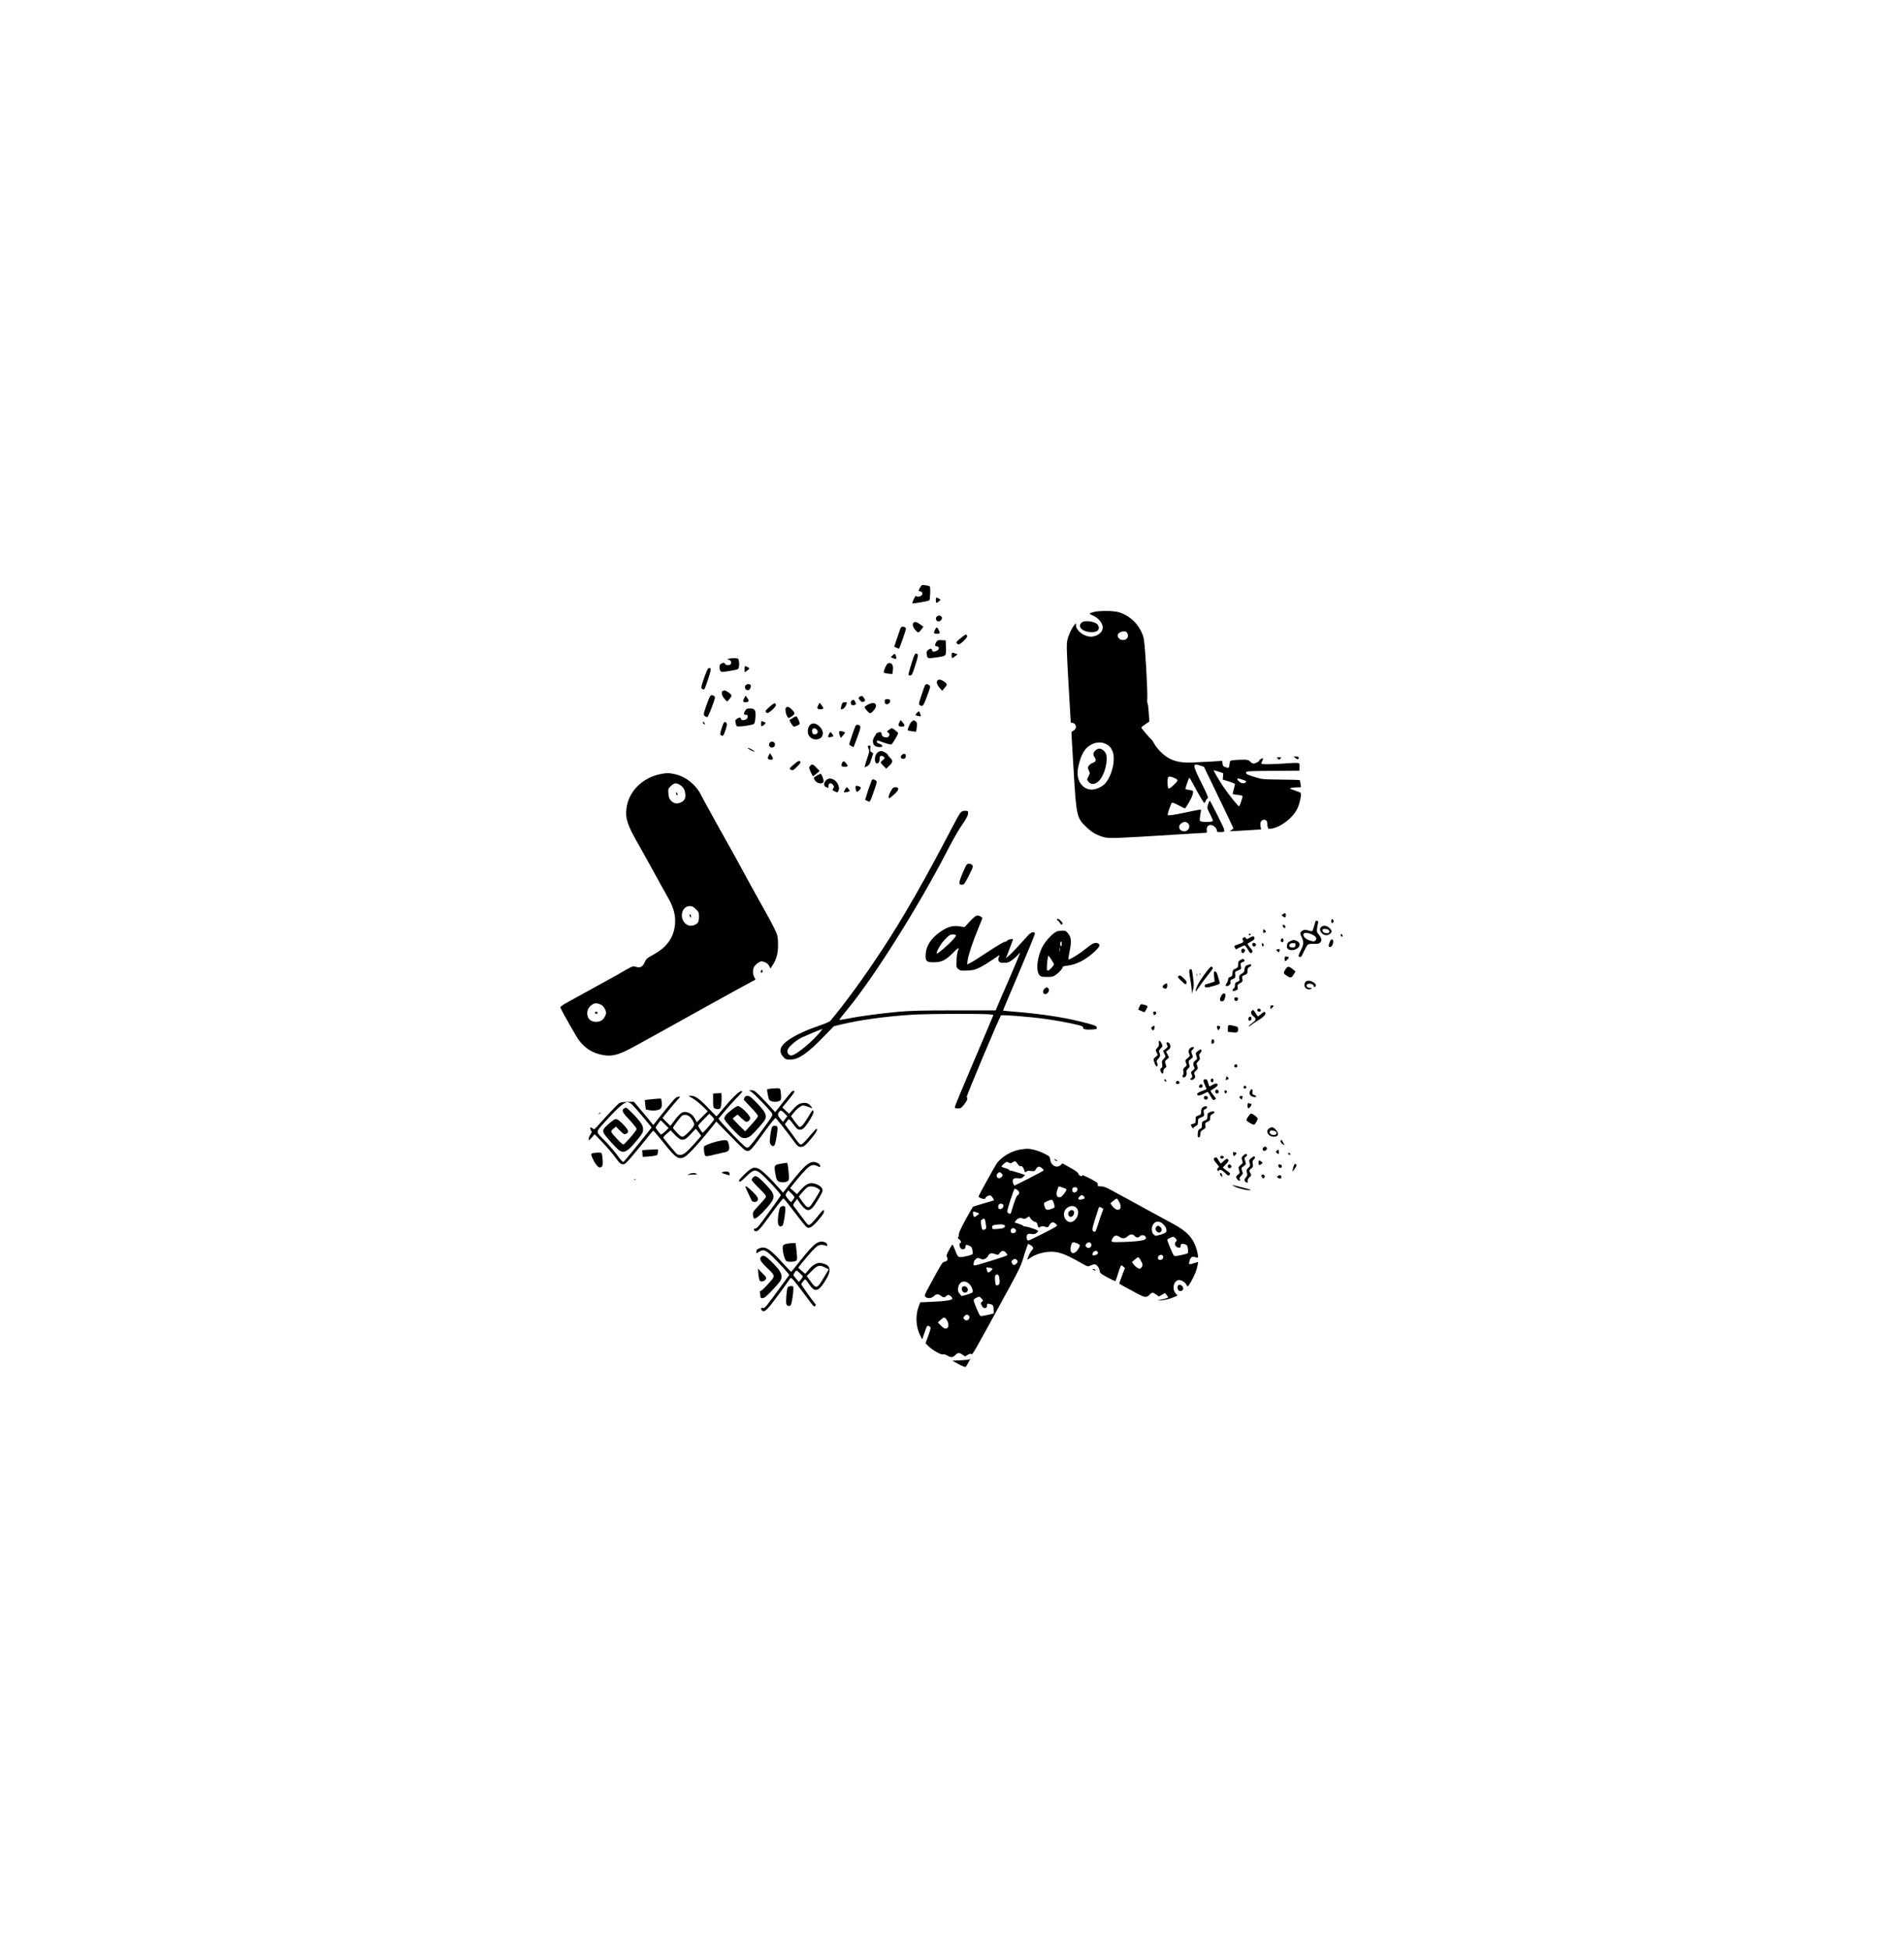 <?xml version="1.0" standalone="no"?>
<!DOCTYPE svg PUBLIC "-//W3C//DTD SVG 20010904//EN"
 "http://www.w3.org/TR/2001/REC-SVG-20010904/DTD/svg10.dtd">
<svg version="1.0" xmlns="http://www.w3.org/2000/svg"
 width="2419pt" height="2477pt" viewBox="0 0 2419 2477"
 preserveAspectRatio="xMidYMid meet">

<g transform="translate(0,2477) scale(0.1,-0.1)"
fill="#000000" stroke="none">
<path d="M11691 17309 c-26 -43 -26 -47 1 -51 29 -4 36 -37 12 -55 -22 -16
-61 -17 -66 -2 -2 6 -14 -12 -28 -40 -13 -28 -21 -53 -19 -55 6 -7 207 28 216
38 11 11 17 166 6 177 -5 5 -30 12 -55 15 -45 6 -48 5 -67 -27z"/>
<path d="M11890 17145 c0 -40 6 -42 39 -14 26 21 26 21 -6 38 -31 16 -33 15
-33 -24z"/>
<path d="M13897 16996 c-63 -17 -66 -22 -22 -40 78 -33 135 -99 135 -157 0
-71 -91 -129 -179 -114 -81 14 -161 84 -161 144 l-1 26 -20 -25 c-34 -40 -76
-130 -89 -193 -11 -49 -9 -127 15 -551 l29 -494 28 -6 c31 -6 48 -48 31 -74
-7 -12 -36 -33 -50 -38 -2 0 10 -218 27 -485 35 -594 39 -608 167 -730 66 -63
134 -102 220 -124 65 -18 164 -14 1018 40 127 8 244 15 261 15 28 0 30 2 26
29 -6 43 13 71 49 71 35 0 79 -39 79 -70 0 -17 6 -20 39 -20 78 0 78 -5 -27
206 -53 107 -99 194 -103 194 -3 0 -12 -21 -20 -47 -15 -47 -15 -48 23 -121
21 -40 38 -80 38 -88 0 -20 -158 -21 -166 0 -3 8 0 42 6 76 6 34 9 64 7 66 -2
2 -76 -11 -163 -30 -181 -39 -251 -49 -258 -38 -6 10 39 141 52 154 6 6 39 -6
86 -32 43 -23 79 -41 81 -39 23 24 81 124 91 158 21 65 19 68 -36 76 -27 4
-50 10 -50 13 0 14 45 142 50 142 3 0 21 -28 39 -62 85 -158 144 -258 151
-258 4 0 13 14 20 30 7 17 19 30 26 30 9 0 -11 51 -59 148 -140 279 -143 300
-44 269 l53 -17 187 -388 c103 -213 187 -391 187 -394 0 -4 -12 -14 -27 -23
-27 -15 -24 -16 57 -11 47 3 138 8 203 12 l119 7 -6 33 c-10 49 2 81 31 89 32
8 53 -10 53 -44 0 -14 3 -37 7 -50 5 -21 10 -22 47 -17 118 19 270 135 327
251 32 65 58 190 43 204 -5 5 -40 19 -79 32 -65 22 -68 24 -40 30 17 4 51 7
77 8 l46 1 -5 43 c-3 23 -8 44 -10 47 -3 3 -111 6 -241 7 -236 3 -238 3 -340
35 -89 28 -102 35 -100 53 3 20 9 20 341 23 l337 2 0 50 c0 59 26 55 -245 38
-104 -6 -202 -8 -218 -4 -27 6 -27 7 -11 37 8 17 13 33 11 36 -7 7 -47 -16
-47 -27 0 -12 -53 -40 -75 -40 -9 0 -27 11 -41 25 -22 22 -34 25 -92 25 -37 0
-89 -3 -117 -6 -44 -5 -50 -9 -51 -30 -1 -13 -5 -35 -8 -49 -6 -23 -7 -23 -44
-11 -33 11 -37 17 -40 50 -2 20 -6 35 -10 32 -4 -2 -63 -6 -132 -10 -69 -3
-177 -9 -240 -12 -190 -9 -307 32 -418 150 -27 29 -59 71 -71 94 -11 22 -25
43 -31 47 -15 9 -130 144 -130 153 0 4 23 23 51 42 l51 34 -7 111 c-4 60 -11
115 -16 121 -5 6 -6 38 -3 70 3 32 -4 211 -15 396 -17 273 -24 348 -40 394
-51 145 -167 256 -310 298 -66 19 -245 20 -314 2z m423 -265 c26 -49 0 -91
-55 -91 -34 0 -65 28 -65 57 0 46 98 73 120 34z m-283 -1406 c50 -21 72 -42
94 -90 47 -101 3 -307 -88 -415 -36 -43 -116 -80 -173 -80 -102 0 -180 91
-180 211 0 69 36 199 73 262 60 103 180 151 274 112z m1501 -418 l-3 -40 78
-24 c42 -13 77 -28 77 -34 0 -6 -7 -36 -16 -66 -9 -30 -14 -57 -11 -59 3 -3
30 -8 61 -11 31 -3 59 -10 62 -15 5 -7 -27 -106 -42 -130 -7 -11 -127 139
-205 253 -51 77 -119 192 -119 204 0 2 27 -6 61 -17 l60 -20 -3 -41z m-610
-23 c17 -7 32 -19 32 -27 0 -19 -98 -109 -113 -104 -15 5 -20 126 -5 144 11
14 26 12 86 -13z m901 -50 c-17 -21 -60 -17 -86 8 -42 39 -29 49 37 26 50 -16
59 -23 49 -34z m-737 -521 c40 -36 10 -103 -45 -103 -64 0 -89 61 -41 99 32
25 61 27 86 4z"/>
<path d="M13915 15235 c-28 -28 -31 -53 -10 -81 26 -34 19 -61 -20 -74 -20 -7
-43 -23 -52 -37 -15 -22 -15 -27 0 -59 16 -33 16 -37 -4 -76 -21 -40 -21 -41
-1 -67 39 -53 113 -32 163 47 63 99 90 267 52 322 -39 57 -88 66 -128 25z"/>
<path d="M11902 16938 c-18 -18 -14 -46 7 -58 28 -14 66 18 57 48 -8 24 -44
30 -64 10z"/>
<path d="M13740 16860 c-55 -55 17 -120 133 -120 74 0 106 36 77 89 -25 47
-172 69 -210 31z"/>
<path d="M11601 16853 c-12 -22 2 -60 36 -95 29 -30 38 -28 74 23 l20 28 -42
31 c-47 34 -74 38 -88 13z"/>
<path d="M11438 16783 c-6 -16 -25 -73 -44 -128 l-33 -100 29 -14 c17 -8 31
-13 33 -10 9 12 87 236 87 250 0 17 -19 29 -46 29 -8 0 -19 -12 -26 -27z"/>
<path d="M11877 16766 c-19 -40 -15 -46 30 -46 37 0 40 8 18 50 -20 38 -28 38
-48 -4z"/>
<path d="M12206 16664 c-60 -49 -64 -55 -41 -74 11 -9 20 -8 42 8 49 35 86 80
80 96 -9 24 -20 20 -81 -30z"/>
<path d="M11896 16616 c-22 -34 -20 -56 4 -56 26 0 37 -27 19 -45 -8 -8 -27
-17 -42 -21 -23 -5 -29 -3 -34 15 -7 26 -24 27 -53 3 -19 -16 -21 -24 -15 -60
8 -48 10 -49 128 -32 121 18 118 15 115 122 l-3 93 -51 3 c-45 3 -53 0 -68
-22z"/>
<path d="M12090 16445 c0 -41 5 -43 45 -11 l30 24 -28 11 c-42 16 -47 14 -47
-24z"/>
<path d="M11340 16445 l-23 -24 27 -11 c42 -16 49 -13 41 18 -10 41 -19 45
-45 17z"/>
<path d="M11587 16363 c-19 -60 -38 -123 -41 -140 -7 -30 -5 -33 17 -33 22 0
27 11 65 127 30 93 38 131 30 140 -24 29 -38 11 -71 -94z"/>
<path d="M9255 16401 c-19 -8 -18 -9 5 -12 28 -4 41 -46 18 -60 -22 -14 -56
-10 -67 8 -8 14 -15 16 -38 8 -22 -8 -29 -17 -31 -45 -2 -19 3 -43 10 -52 12
-16 20 -17 112 -2 55 8 106 19 113 26 20 16 18 124 -3 132 -22 8 -95 6 -119
-3z"/>
<path d="M11281 16343 c-19 -8 -62 -106 -51 -117 5 -5 31 -11 58 -14 l49 -4 7
48 c9 68 -17 105 -63 87z"/>
<path d="M9460 16269 l0 -40 30 21 c37 26 37 33 5 48 -36 16 -35 17 -35 -29z"/>
<path d="M8998 16279 c-16 -9 -88 -211 -88 -245 0 -15 31 -28 40 -17 4 4 26
63 48 130 30 91 37 125 28 132 -7 6 -17 6 -28 0z"/>
<path d="M11911 16126 c-18 -21 -8 -54 29 -96 l30 -35 30 35 c36 42 37 49 1
77 -39 30 -74 38 -90 19z"/>
<path d="M9470 16061 c-18 -34 10 -68 45 -55 17 7 30 47 20 63 -11 18 -54 12
-65 -8z"/>
<path d="M11751 16063 c-5 -10 -25 -67 -45 -128 -35 -103 -36 -111 -19 -123
34 -24 46 -9 92 117 44 119 45 124 26 137 -25 19 -42 18 -54 -3z"/>
<path d="M9183 15993 c-23 -9 -14 -57 18 -96 17 -20 34 -37 38 -37 4 0 20 17
34 37 25 35 26 38 9 56 -18 20 -65 48 -79 46 -4 0 -14 -3 -20 -6z"/>
<path d="M8992 15858 c-56 -155 -59 -169 -37 -184 10 -8 24 -14 30 -14 7 0 33
57 59 127 44 119 46 128 30 140 -38 28 -51 16 -82 -69z"/>
<path d="M9456 15902 c-23 -45 -20 -52 19 -52 41 0 46 20 16 59 l-19 24 -16
-31z"/>
<path d="M10919 15917 c-15 -11 -15 -15 6 -41 17 -21 28 -27 44 -21 25 8 27
23 5 53 -17 25 -31 27 -55 9z"/>
<path d="M11247 15883 c-13 -12 -7 -51 8 -57 31 -12 67 27 50 54 -7 11 -48 14
-58 3z"/>
<path d="M10823 15873 c-16 -6 -17 -49 -2 -58 5 -4 21 -4 34 -1 21 5 22 8 12
36 -11 29 -19 34 -44 23z"/>
<path d="M10691 15809 c-7 -23 -10 -43 -7 -46 12 -13 49 12 62 43 18 44 18 44
-14 44 -25 0 -30 -6 -41 -41z"/>
<path d="M9810 15819 c-83 -69 -93 -81 -77 -97 14 -13 18 -13 39 0 46 30 89
78 86 94 -5 25 -20 26 -48 3z"/>
<path d="M10396 15812 c-21 -40 -14 -52 30 -52 41 0 43 13 10 55 l-23 29 -17
-32z"/>
<path d="M11028 15820 c-20 -11 -39 -24 -43 -29 -7 -12 52 -81 69 -81 22 0 76
65 76 92 0 42 -42 49 -102 18z"/>
<path d="M9987 15783 c-22 -21 8 -133 35 -133 6 0 26 11 45 26 37 28 35 39
-13 87 -26 26 -53 34 -67 20z"/>
<path d="M9467 15741 c-23 -40 -21 -51 9 -51 22 0 25 -4 22 -27 -2 -21 -10
-29 -36 -37 -33 -9 -44 -4 -55 28 -2 5 -18 1 -36 -10 -29 -17 -32 -22 -26 -54
4 -19 11 -39 15 -44 14 -14 207 13 221 30 7 8 14 47 17 87 5 89 -7 107 -72
107 -35 0 -44 -4 -59 -29z"/>
<path d="M11650 15715 c-27 -29 -25 -32 19 -41 32 -7 33 -6 26 17 -15 48 -20
51 -45 24z"/>
<path d="M10070 15649 c-19 -12 -37 -23 -39 -24 -6 -6 43 -85 53 -85 24 0 76
25 76 37 0 24 -32 93 -44 93 -6 0 -27 -10 -46 -21z"/>
<path d="M11425 15591 c-18 -37 -10 -51 30 -51 42 0 46 14 16 50 l-28 34 -18
-33z"/>
<path d="M11576 15596 c-20 -22 -50 -95 -42 -103 5 -6 101 -21 105 -17 2 2 6
30 9 61 4 46 2 59 -14 70 -25 18 -32 17 -58 -11z"/>
<path d="M9670 15575 c0 -32 2 -35 18 -26 10 5 24 17 31 25 11 13 9 17 -14 26
-36 14 -35 14 -35 -25z"/>
<path d="M8930 15591 c0 -5 6 -14 14 -20 12 -10 13 -8 9 8 -5 21 -23 30 -23
12z"/>
<path d="M9185 15566 c-8 -19 -20 -56 -27 -81 -11 -39 -10 -47 2 -55 25 -16
33 -7 58 68 19 58 21 76 12 87 -19 23 -30 18 -45 -19z"/>
<path d="M10291 15561 c-26 -26 -36 -84 -21 -121 22 -53 83 -77 137 -55 64 27
63 107 -3 164 -41 36 -84 41 -113 12z m84 -57 c25 -25 15 -58 -18 -62 -21 -3
-29 2 -36 20 -17 46 20 75 54 42z"/>
<path d="M10869 15548 c-14 -27 -79 -218 -79 -233 0 -11 49 -39 56 -33 1 2 23
59 48 127 47 128 48 143 6 154 -14 3 -24 -2 -31 -15z"/>
<path d="M11298 15502 c-31 -19 -35 -30 -13 -38 19 -8 19 -38 0 -54 -11 -9
-25 -10 -48 -4 -25 8 -33 16 -35 37 -2 15 -9 27 -15 27 -25 0 -57 -13 -57 -22
0 -5 -9 -21 -20 -35 -11 -14 -20 -41 -20 -59 0 -47 29 -74 80 -74 22 0 40 3
40 8 0 16 -16 29 -42 36 -19 4 -28 13 -28 26 0 18 5 18 85 -12 46 -17 91 -28
99 -25 15 6 86 126 86 145 0 10 -68 62 -80 62 -3 0 -17 -8 -32 -18z"/>
<path d="M10666 15482 c-9 -8 -7 -28 5 -59 l11 -28 29 34 c16 19 27 36 25 38
-8 8 -65 21 -70 15z"/>
<path d="M10532 15445 c-18 -39 -15 -45 21 -38 42 8 41 7 22 37 -22 32 -29 33
-43 1z"/>
<path d="M9782 15338 c-28 -28 -1 -75 37 -63 11 3 23 15 26 26 12 38 -35 65
-63 37z"/>
<path d="M11027 15294 c-3 -3 1 -20 8 -37 11 -26 10 -38 -6 -86 -32 -93 -49
-152 -41 -148 56 26 60 31 82 103 l24 75 -22 14 c-17 12 -20 22 -15 50 4 27 2
35 -9 35 -8 0 -17 -3 -21 -6z"/>
<path d="M9500 15266 c0 -6 75 -46 86 -46 4 0 -4 8 -17 19 -25 19 -69 36 -69
27z"/>
<path d="M11153 15215 c-29 -20 -47 -84 -33 -119 10 -28 17 -31 40 -16 9 6 15
24 15 47 0 31 4 39 21 41 11 2 27 -5 35 -14 12 -14 10 -19 -14 -38 -15 -12
-27 -26 -27 -32 0 -6 16 -25 35 -44 l35 -34 35 34 c50 48 53 66 16 102 -17 17
-31 34 -31 39 0 14 -62 49 -85 49 -11 0 -30 -7 -42 -15z"/>
<path d="M9765 15170 c-19 -36 -10 -50 33 -50 27 0 28 16 3 54 l-19 29 -17
-33z"/>
<path d="M11460 15182 c-29 -23 -17 -54 19 -50 20 2 27 9 29 29 4 34 -20 44
-48 21z"/>
<path d="M16459 15140 c24 -21 41 -19 41 6 0 9 -11 14 -32 14 l-33 -1 24 -19z"/>
<path d="M16233 15133 c16 -16 18 -16 34 0 16 16 15 17 -17 17 -32 0 -33 -1
-17 -17z"/>
<path d="M10120 15088 c-14 -11 -40 -34 -59 -50 -32 -29 -33 -32 -16 -44 10
-7 24 -10 31 -6 27 15 94 84 94 97 0 22 -24 24 -50 3z"/>
<path d="M10700 15081 c-20 -38 -13 -51 30 -51 46 0 48 7 19 44 -24 31 -35 33
-49 7z"/>
<path d="M10296 15044 c-9 -8 -16 -20 -16 -25 0 -17 42 -109 50 -109 3 0 24
15 45 33 l38 33 -40 42 c-44 46 -54 50 -77 26z"/>
<path d="M8382 14935 c-225 -49 -394 -220 -422 -427 -18 -131 9 -216 145 -453
29 -49 116 -207 195 -350 78 -143 162 -294 186 -336 82 -142 107 -258 84 -385
-27 -146 -112 -254 -266 -339 -83 -45 -94 -55 -113 -98 -28 -60 -56 -75 -110
-59 -37 12 -42 10 -122 -34 -46 -25 -88 -50 -94 -54 -5 -4 -39 -23 -75 -42
-74 -40 -323 -177 -450 -248 -47 -26 -115 -64 -152 -84 -38 -20 -68 -44 -68
-52 0 -13 73 -146 201 -365 70 -120 168 -198 291 -230 150 -39 237 -19 458
104 80 44 188 103 240 132 95 53 159 88 605 336 339 188 593 328 640 352 22
11 41 22 43 23 2 1 -4 14 -14 29 -24 37 -23 109 3 143 11 15 35 36 53 46 30
18 36 18 73 5 28 -10 46 -24 58 -48 l18 -34 31 49 c47 74 65 145 65 254 0 69
-5 109 -19 145 -20 52 -103 208 -212 400 -34 61 -113 202 -174 315 -62 113
-128 234 -147 270 -20 36 -64 115 -98 175 -34 61 -87 155 -117 210 -30 55 -84
152 -119 215 -35 63 -78 142 -94 174 -65 129 -190 229 -326 261 -77 18 -114
18 -197 0z m255 -135 c43 -26 62 -57 69 -113 8 -57 -11 -92 -63 -113 -45 -19
-83 -11 -118 26 -23 24 -30 41 -33 90 -4 57 -3 61 31 95 40 40 68 44 114 15z
m204 -1579 c37 -36 39 -42 39 -97 -1 -64 -10 -83 -53 -102 -44 -19 -83 -14
-116 14 -86 72 -50 224 52 224 32 0 46 -7 78 -39z m-1200 -1217 c27 -13 59
-68 59 -99 0 -32 -33 -86 -61 -100 -59 -31 -139 -14 -164 34 -30 59 -12 129
44 167 38 26 69 26 122 -2z"/>
<path d="M8590 14693 c0 -13 5 -23 10 -23 13 0 13 11 0 30 -8 12 -10 11 -10
-7z"/>
<path d="M8760 13148 c0 -7 5 -20 10 -28 8 -12 10 -11 10 7 0 12 -4 25 -10 28
-5 3 -10 0 -10 -7z"/>
<path d="M7560 11905 c0 -10 7 -15 18 -13 21 4 19 22 -2 26 -10 2 -16 -3 -16
-13z"/>
<path d="M10380 14919 c-46 -28 -45 -26 -32 -53 21 -46 94 -64 115 -29 8 14
-23 103 -36 103 -7 0 -28 -10 -47 -21z"/>
<path d="M10491 14854 c-29 -37 -27 -68 4 -82 14 -7 27 -12 28 -12 2 0 3 12 2
28 0 36 36 43 59 11 14 -20 14 -26 2 -45 -14 -20 -12 -22 20 -37 32 -16 34
-15 44 3 14 26 13 56 -5 90 -36 70 -116 93 -154 44z"/>
<path d="M11073 14853 c-3 -10 -14 -38 -23 -63 -10 -25 -27 -75 -38 -113 l-20
-67 29 -15 c33 -18 30 -23 90 148 33 96 34 99 15 113 -26 19 -45 18 -53 -3z"/>
<path d="M10870 14764 c0 -16 5 -36 10 -44 8 -13 14 -11 37 12 30 30 26 42
-19 53 -26 7 -28 5 -28 -21z"/>
<path d="M10735 14740 c-20 -38 -20 -38 13 -33 53 9 55 11 35 38 -23 32 -29
31 -48 -5z"/>
<path d="M11318 14721 c-27 -47 -36 -91 -20 -91 4 0 31 21 60 46 64 57 72 94
20 94 -29 0 -36 -6 -60 -49z"/>
<path d="M12197 14438 c-14 -18 -57 -96 -97 -173 -354 -680 -625 -1153 -893
-1560 -230 -350 -467 -675 -656 -901 -11 -13 -72 -39 -157 -68 -247 -84 -430
-189 -468 -270 -21 -44 -11 -84 31 -128 23 -24 34 -28 84 -28 104 0 220 80
433 301 l120 123 95 23 c231 56 559 101 891 123 91 6 350 11 577 11 368 0 463
-4 463 -17 0 -3 -110 -263 -245 -578 -135 -316 -245 -582 -245 -590 0 -12 10
-16 40 -16 36 0 43 5 80 51 39 49 50 82 31 93 -8 5 418 1019 437 1038 4 4 92
1 195 -7 289 -23 495 -52 725 -102 102 -22 122 -29 122 -44 0 -24 29 -31 110
-27 57 3 65 5 65 23 0 24 -23 32 -215 80 -222 55 -520 99 -849 125 -68 5 -125
11 -127 13 -2 2 89 219 202 482 112 263 203 486 202 494 -6 33 -45 24 -86 -21
-164 -181 -203 -222 -240 -254 l-42 -36 21 54 c31 79 69 180 69 184 0 13 -60
1 -74 -15 -10 -11 -24 -17 -31 -15 -7 3 -96 -49 -197 -116 -100 -67 -205 -133
-232 -147 l-49 -25 7 54 c9 67 69 247 135 405 28 68 51 125 51 127 0 15 -36
36 -60 36 -22 0 -43 -16 -97 -73 l-68 -74 -65 10 c-87 13 -153 -6 -248 -73
-121 -85 -182 -186 -182 -301 0 -72 16 -84 110 -83 91 1 147 28 232 115 71 72
92 81 68 32 -7 -16 -15 -68 -17 -118 -5 -86 -4 -91 20 -114 24 -21 32 -23 114
-20 79 4 98 8 165 41 41 21 113 65 159 97 46 33 85 59 87 57 1 -2 -2 -15 -9
-28 -8 -19 -8 -31 0 -47 10 -18 21 -21 68 -21 48 0 62 5 104 36 27 19 60 50
74 67 14 18 25 27 25 21 0 -5 -64 -158 -143 -340 -79 -181 -149 -342 -155
-359 l-12 -30 -523 0 c-416 0 -562 -4 -717 -18 -221 -20 -508 -59 -648 -88
-52 -10 -97 -17 -99 -15 -2 2 47 66 110 142 340 414 905 1314 1260 2004 61
118 138 256 172 305 75 109 95 146 95 180 0 23 -4 25 -39 25 -33 0 -44 -5 -64
-32z m-52 -1548 c3 -5 -13 -31 -37 -56 -67 -74 -202 -188 -206 -176 -8 24 54
130 109 185 48 48 63 57 93 57 19 0 38 -4 41 -10z m-1715 -1217 c-91 -118
-298 -292 -368 -310 -34 -8 -66 29 -57 66 8 39 102 122 180 161 55 26 247 107
263 109 2 1 -6 -11 -18 -26z"/>
<path d="M12281 13786 c-7 -8 -32 -61 -56 -118 -47 -113 -47 -142 2 -136 22 3
34 20 79 108 30 58 54 113 54 122 0 32 -58 50 -79 24z"/>
<path d="M16297 13156 c-16 -13 -16 -14 7 -30 23 -15 25 -14 31 4 6 20 0 40
-13 40 -4 0 -15 -7 -25 -14z"/>
<path d="M13430 13090 c0 -5 6 -13 14 -17 7 -4 18 -18 25 -31 7 -12 16 -20 22
-17 15 10 11 24 -16 50 -25 26 -45 32 -45 15z"/>
<path d="M16915 13081 c-9 -28 7 -48 23 -28 9 10 8 18 -2 32 -13 18 -14 18
-21 -4z"/>
<path d="M16716 13072 c-2 -4 -12 -35 -21 -69 -10 -35 -21 -63 -26 -63 -5 0
-29 5 -53 12 -38 10 -48 9 -70 -5 -32 -21 -32 -34 -5 -90 26 -53 22 -89 -21
-173 -21 -43 -26 -60 -17 -66 22 -14 27 -9 63 66 19 41 41 80 50 87 9 7 39 11
77 10 52 -2 66 1 81 18 23 25 16 57 -20 101 -23 27 -26 37 -21 78 4 26 9 57
13 68 4 14 0 23 -10 27 -8 3 -17 3 -20 -1z m-49 -171 c51 -24 70 -53 47 -75
-18 -19 -18 -19 -69 -5 -62 17 -104 67 -78 92 12 13 58 7 100 -12z"/>
<path d="M16300 13000 c6 -11 15 -20 20 -20 6 0 10 9 10 20 0 13 -7 20 -20 20
-18 0 -19 -3 -10 -20z"/>
<path d="M16786 12994 c-23 -22 -20 -51 9 -79 30 -31 77 -33 105 -5 27 27 25
36 -9 71 -33 33 -80 39 -105 13z m92 -36 c29 -29 3 -52 -45 -39 -18 5 -29 15
-31 29 -3 19 1 22 30 22 19 0 39 -5 46 -12z"/>
<path d="M16048 12945 c-5 -25 6 -32 30 -17 10 7 8 12 -7 26 -18 16 -19 16
-23 -9z"/>
<path d="M13442 12943 c-50 -7 -162 -123 -206 -215 -55 -117 -74 -265 -41
-327 18 -36 32 -41 114 -41 59 0 73 4 108 29 44 32 83 77 83 96 0 7 23 15 59
18 116 12 241 78 353 184 62 60 71 84 36 100 -36 16 -70 0 -162 -75 -82 -66
-202 -139 -212 -129 -3 2 5 53 17 113 25 123 19 168 -27 224 -26 31 -38 33
-122 23z m48 -163 c0 -16 -4 -30 -10 -30 -5 0 -10 14 -10 30 0 17 5 30 10 30
6 0 10 -13 10 -30z m-23 -92 c-2 -13 -4 -5 -4 17 -1 22 1 32 4 23 2 -10 2 -28
0 -40z m-109 -108 c17 -27 32 -54 32 -60 0 -16 -61 -80 -76 -80 -9 0 -14 11
-14 28 0 52 13 162 19 162 3 0 21 -23 39 -50z"/>
<path d="M15865 12900 c-3 -5 1 -10 9 -10 9 0 16 5 16 10 0 6 -4 10 -9 10 -6
0 -13 -4 -16 -10z"/>
<path d="M17035 12900 c-4 -6 -2 -17 4 -23 15 -15 25 -2 13 19 -7 12 -11 13
-17 4z"/>
<path d="M15877 12857 c-36 -21 -38 -21 -48 -4 -8 13 -14 15 -30 7 -16 -9 -17
-14 -8 -31 13 -26 8 -31 -56 -54 -62 -22 -59 -19 -45 -44 l11 -21 49 25 c27
14 55 25 62 25 7 0 26 -23 41 -50 30 -53 38 -58 56 -36 9 11 4 23 -24 56 -19
23 -35 45 -35 49 0 3 20 18 45 31 33 18 45 30 43 44 -4 28 -18 28 -61 3z"/>
<path d="M16273 12834 c-8 -21 13 -42 28 -27 13 13 5 43 -11 43 -6 0 -13 -7
-17 -16z"/>
<path d="M16895 12806 c-20 -47 -19 -66 4 -66 20 0 45 47 39 76 -6 32 -28 27
-43 -10z"/>
<path d="M16394 12816 c-33 -15 -44 -33 -44 -71 0 -46 71 -60 128 -25 44 27
45 73 2 95 -35 18 -46 18 -86 1z m64 -53 c-3 -25 -7 -28 -38 -28 -26 0 -36 5
-38 19 -5 23 14 36 51 36 25 0 28 -3 25 -27z"/>
<path d="M15923 12793 c-18 -6 -16 -40 1 -46 8 -3 20 1 27 9 10 12 9 18 -2 28
-8 8 -20 12 -26 9z"/>
<path d="M16032 12769 c1 -13 8 -23 13 -21 15 3 12 35 -3 40 -9 3 -13 -3 -10
-19z"/>
<path d="M15777 12713 c-11 -10 -8 -41 4 -49 16 -9 43 21 36 40 -7 16 -28 21
-40 9z"/>
<path d="M16232 12711 c-24 -6 -24 -6 -4 -24 20 -18 20 -18 27 3 8 26 6 28
-23 21z"/>
<path d="M16320 12590 c0 -36 9 -38 39 -6 19 21 20 24 6 30 -34 13 -45 6 -45
-24z"/>
<path d="M15758 12574 c-23 -12 -28 -21 -28 -55 0 -36 -3 -41 -34 -54 -31 -13
-35 -20 -38 -57 -3 -36 -7 -43 -28 -48 -19 -4 -26 -13 -28 -35 -2 -17 -11 -38
-20 -48 -24 -27 -1 -45 31 -24 18 12 23 22 20 41 -4 21 0 28 23 36 37 14 43
26 37 65 -5 29 -2 32 37 48 41 16 42 17 35 55 -6 37 -4 40 25 52 24 10 28 15
19 26 -14 17 -17 17 -51 -2z"/>
<path d="M15840 12507 c-19 -9 -26 -22 -28 -50 -3 -29 -9 -40 -31 -52 -33 -17
-43 -37 -35 -71 5 -21 1 -26 -25 -35 -27 -9 -31 -16 -31 -45 0 -22 -6 -37 -15
-40 -16 -7 -21 -34 -6 -34 5 0 21 4 35 10 22 8 25 14 20 39 -6 27 -2 33 30 52
33 19 36 24 30 55 -6 32 -4 35 30 49 32 14 36 19 36 53 0 29 5 40 22 47 12 6
23 16 26 23 5 16 -26 15 -58 -1z"/>
<path d="M15300 12389 c-71 -96 -110 -171 -110 -212 0 -6 17 16 39 49 21 32
70 99 110 148 39 49 71 92 71 96 0 4 -6 13 -14 19 -11 9 -29 -9 -96 -100z"/>
<path d="M16331 12456 c-28 -45 -27 -52 19 -82 47 -31 60 -28 88 20 l21 35
-37 31 c-47 39 -65 38 -91 -4z"/>
<path d="M15114 12452 c-8 -5 -6 -37 7 -112 10 -58 19 -125 20 -150 l1 -45 14
50 c12 41 13 66 4 140 -16 127 -19 135 -46 117z"/>
<path d="M9667 12436 c-6 -16 2 -28 14 -20 12 7 11 34 0 34 -5 0 -11 -6 -14
-14z"/>
<path d="M15425 12366 l7 -64 -43 -15 c-24 -9 -53 -17 -64 -19 -12 -2 -20 -11
-20 -23 0 -25 32 -24 128 5 63 19 68 23 62 43 -4 12 -14 48 -23 80 -13 43 -21
57 -35 57 -17 0 -18 -6 -12 -64z"/>
<path d="M15241 12394 c0 -11 3 -14 6 -6 3 7 2 16 -1 19 -3 4 -6 -2 -5 -13z"/>
<path d="M15201 12384 c0 -11 3 -14 6 -6 3 7 2 16 -1 19 -3 4 -6 -2 -5 -13z"/>
<path d="M14970 12370 c-12 -9 -5 -20 40 -61 51 -49 55 -50 63 -30 8 17 3 27
-32 61 -44 43 -48 45 -71 30z"/>
<path d="M16603 12309 c-27 -10 -39 -49 -24 -78 14 -25 53 -37 78 -22 17 10
16 10 -4 11 -34 0 -53 11 -53 30 0 10 9 20 21 23 29 8 69 -9 69 -29 0 -17 21
-15 27 3 11 33 -72 78 -114 62z"/>
<path d="M14792 12264 c-27 -19 -28 -41 -2 -49 28 -9 40 2 40 36 0 33 -6 35
-38 13z"/>
<path d="M13270 12210 c-27 -27 -23 -64 7 -68 28 -4 61 42 47 66 -16 25 -31
25 -54 2z"/>
<path d="M15515 12120 c-23 -44 -20 -70 9 -70 18 0 27 8 35 31 17 48 14 69 -9
69 -11 0 -26 -12 -35 -30z"/>
<path d="M15682 12078 c2 -15 10 -23 23 -23 13 0 21 8 23 23 3 18 -1 22 -23
22 -22 0 -26 -4 -23 -22z"/>
<path d="M14476 11982 c-9 -19 -16 -36 -14 -37 2 -2 20 -10 41 -19 l38 -15 19
32 c28 45 25 52 -24 64 -44 10 -44 10 -60 -25z"/>
<path d="M16140 11973 c0 -25 0 -26 20 -8 11 10 20 22 20 27 0 4 -9 8 -20 8
-15 0 -20 -7 -20 -27z"/>
<path d="M15977 11946 c-7 -18 1 -26 25 -26 13 0 18 6 16 17 -4 22 -34 29 -41
9z"/>
<path d="M15901 11926 c-14 -16 -4 -43 24 -66 40 -33 37 -47 -16 -85 -28 -20
-48 -39 -45 -42 3 -4 16 3 29 14 12 11 54 39 94 63 75 46 105 82 85 102 -8 8
-20 3 -47 -21 -20 -17 -39 -31 -43 -31 -4 0 -17 18 -30 40 -25 43 -33 48 -51
26z"/>
<path d="M14650 11911 c0 -5 3 -17 6 -25 5 -13 9 -14 20 -5 21 17 17 39 -6 39
-11 0 -20 -4 -20 -9z"/>
<path d="M15873 11853 c-13 -5 -18 -35 -7 -46 11 -11 34 5 34 23 0 22 -10 29
-27 23z"/>
<path d="M15600 11706 l0 -43 50 -6 c67 -8 80 -2 80 37 0 31 -3 33 -51 44 -77
18 -79 18 -79 -32z"/>
<path d="M14638 11726 c-16 -11 -16 -15 -3 -32 13 -16 16 -17 25 -4 11 18 13
50 3 50 -5 0 -16 -7 -25 -14z"/>
<path d="M15461 11728 c0 -7 4 -22 8 -32 7 -18 8 -18 24 4 13 19 14 26 4 32
-18 12 -37 10 -36 -4z"/>
<path d="M15397 11563 c-9 -9 -9 -53 1 -53 20 1 34 19 27 39 -6 21 -16 26 -28
14z"/>
<path d="M14723 11518 c4 -26 -1 -39 -20 -59 -24 -26 -24 -28 -8 -59 17 -33
17 -33 -13 -56 -29 -23 -30 -25 -18 -64 15 -49 33 -70 41 -47 4 8 1 25 -5 37
-10 19 -8 26 14 49 28 29 32 51 15 83 -9 17 -6 25 17 49 27 29 28 29 11 64
-21 45 -41 46 -34 3z"/>
<path d="M14820 11519 c0 -6 4 -19 10 -29 8 -15 4 -23 -22 -44 l-32 -25 17
-37 c18 -37 18 -37 -9 -65 -23 -24 -25 -33 -19 -67 5 -33 3 -42 -12 -50 -14
-8 -16 -15 -8 -38 14 -39 35 -43 35 -6 0 19 8 35 21 44 20 13 21 17 9 50 -13
34 -12 37 14 60 l28 24 -18 38 -19 38 28 20 c28 21 34 46 17 79 -11 20 -40 26
-40 8z"/>
<path d="M15117 11452 c-20 -22 -21 -45 -6 -74 10 -19 7 -25 -22 -49 -33 -26
-33 -29 -21 -61 12 -31 11 -34 -14 -54 -22 -18 -25 -26 -19 -53 4 -20 2 -37
-6 -47 -9 -11 -9 -18 -1 -26 20 -20 55 21 48 56 -5 22 -1 34 18 51 23 21 24
26 13 60 -10 35 -9 38 21 61 32 25 32 26 17 61 -14 34 -14 38 5 58 11 12 20
24 20 28 0 14 -38 6 -53 -11z"/>
<path d="M15216 11416 c-27 -23 -28 -25 -16 -61 12 -36 11 -39 -14 -57 -28
-21 -33 -47 -15 -81 10 -18 8 -24 -16 -43 -26 -21 -27 -24 -15 -54 11 -27 11
-32 -6 -45 -18 -13 -18 -14 -1 -21 12 -4 25 0 38 13 17 17 18 23 8 47 -11 24
-10 29 16 56 26 27 27 31 15 60 -12 29 -11 33 14 59 23 24 25 31 16 56 -9 24
-7 31 11 51 11 12 18 27 14 33 -9 15 -16 13 -49 -13z"/>
<path d="M15687 11243 c-14 -13 -6 -33 13 -33 13 0 20 7 20 20 0 19 -20 27
-33 13z"/>
<path d="M15580 11093 c0 -6 -3 -18 -6 -27 -7 -18 4 -20 26 -6 13 8 13 11 -2
27 -10 9 -18 12 -18 6z"/>
<path d="M15383 11054 c-8 -21 13 -42 28 -27 13 13 5 43 -11 43 -6 0 -13 -7
-17 -16z"/>
<path d="M14792 11049 c2 -7 10 -15 17 -17 8 -3 12 1 9 9 -2 7 -10 15 -17 17
-8 3 -12 -1 -9 -9z"/>
<path d="M15290 11043 c0 -10 9 -38 20 -62 11 -24 20 -44 20 -46 0 -1 -27 -12
-60 -24 -36 -13 -60 -28 -60 -37 0 -26 27 -26 79 0 28 14 52 26 55 26 2 0 19
-25 36 -55 27 -48 34 -54 51 -45 10 6 19 12 19 14 0 2 -16 23 -35 46 -19 23
-35 46 -35 50 0 4 20 20 45 34 45 27 58 52 31 62 -7 3 -29 -4 -47 -15 -19 -12
-37 -21 -41 -21 -4 0 -13 20 -19 45 -10 38 -15 45 -35 45 -16 0 -24 -6 -24
-17z"/>
<path d="M14947 11033 c-14 -13 -7 -33 11 -33 24 0 32 8 25 26 -5 15 -25 19
-36 7z"/>
<path d="M15240 10985 c-10 -11 -10 -19 -2 -27 15 -15 44 -2 40 19 -4 23 -22
27 -38 8z"/>
<path d="M15800 10960 c0 -15 5 -20 18 -18 9 2 17 10 17 18 0 8 -8 16 -17 18
-13 2 -18 -3 -18 -18z"/>
<path d="M9815 10943 c-33 -2 -63 -7 -67 -11 -4 -4 0 -37 8 -74 14 -62 18 -68
49 -78 41 -14 102 -4 114 19 5 9 6 45 2 81 -7 73 -1 69 -106 63z"/>
<path d="M15893 10928 c-34 -42 -19 -82 35 -93 39 -8 44 11 6 25 -21 8 -25 16
-22 35 6 31 -5 51 -19 33z"/>
<path d="M15447 10923 c-15 -14 -7 -43 12 -43 23 0 34 23 18 39 -13 13 -21 14
-30 4z"/>
<path d="M9545 10901 c35 -21 247 -242 265 -276 11 -21 0 -39 -138 -226 -117
-160 -155 -205 -174 -207 -21 -3 -50 23 -173 150 -81 84 -159 167 -172 185
l-25 32 73 88 c40 48 111 127 158 176 76 78 82 87 59 87 -28 0 -129 -100 -247
-242 -35 -43 -66 -78 -68 -78 -3 0 -45 43 -95 95 -116 123 -174 165 -224 165
l-39 0 53 -31 c29 -16 85 -60 124 -97 l70 -68 -69 -69 -70 -70 -27 48 c-21 37
-37 53 -72 69 -69 30 -103 13 -178 -86 l-59 -78 -50 50 -50 51 76 95 c42 52
94 113 115 135 38 40 38 41 14 41 -15 0 -37 -14 -59 -37 -35 -38 -220 -266
-248 -306 -15 -21 -15 -21 -29 -2 -7 11 -63 79 -123 150 l-110 130 -82 -2
c-54 -1 -90 -7 -105 -17 -20 -13 -165 -166 -279 -295 -36 -40 -40 -42 -56 -27
-10 9 -21 16 -24 16 -12 0 -8 -35 5 -48 9 -9 7 -19 -10 -42 -12 -16 -22 -41
-22 -56 0 -26 1 -26 38 16 l37 42 95 -99 c52 -54 122 -134 154 -178 70 -94 81
-105 116 -105 21 0 46 25 136 133 61 72 139 168 173 212 34 44 66 81 70 83 4
1 65 -70 135 -158 152 -191 188 -215 264 -176 47 24 214 209 380 420 l22 29
183 -187 c163 -167 185 -187 214 -186 38 0 51 15 234 268 61 84 116 151 122
149 11 -3 142 -169 232 -293 42 -58 55 -70 82 -72 43 -4 62 11 144 110 62 74
84 118 61 118 -5 0 -42 -40 -83 -89 -41 -49 -84 -95 -97 -102 -28 -16 -25 -19
-135 133 l-86 117 21 28 c12 15 25 32 28 36 4 5 28 -21 53 -56 26 -36 54 -67
62 -71 55 -21 85 4 163 134 31 53 41 77 36 96 -6 22 -13 14 -65 -73 -63 -103
-91 -135 -113 -127 -7 3 -34 34 -60 70 l-47 65 31 39 c40 50 86 89 115 96 14
3 43 -3 71 -15 26 -12 49 -19 52 -17 2 3 -9 19 -26 36 -24 24 -39 30 -72 30
-55 0 -89 -19 -146 -84 l-49 -54 -43 40 -43 40 82 100 c62 76 78 102 68 109
-18 11 -32 -3 -144 -146 l-96 -123 -42 47 c-22 25 -82 88 -131 139 -80 82 -95
92 -126 92 l-35 0 30 -19z m-1518 -158 c17 -16 81 -88 142 -161 l110 -134 -80
-101 c-121 -153 -273 -337 -279 -337 -12 0 -28 19 -85 95 -32 44 -104 126
-158 182 -116 120 -122 87 45 271 128 141 211 212 248 212 14 0 40 -12 57 -27z
m1947 -122 l29 -30 -28 -36 -27 -37 -29 34 c-39 45 -43 64 -22 92 21 27 33 24
77 -23z m-902 -75 c-60 -80 -137 -166 -146 -163 -11 3 -55 75 -56 89 0 4 32
39 71 79 l70 71 35 -33 c20 -19 30 -37 26 -43z m-324 50 c29 -15 72 -82 72
-112 0 -30 -121 -154 -149 -154 -16 0 -40 18 -72 53 -27 28 -49 55 -49 60 0
13 101 146 118 157 24 13 49 12 80 -4z m-274 -177 c-10 -11 -32 -30 -48 -42
l-28 -20 -34 39 c-18 21 -33 44 -34 50 0 6 15 29 32 52 l32 42 50 -49 50 -50
-20 -22z m403 -34 l32 -44 -73 -83 c-130 -148 -170 -175 -230 -152 -12 5 -107
117 -177 209 -5 7 12 28 42 54 l49 42 53 -55 c84 -89 121 -86 211 17 28 31 53
57 56 56 3 0 19 -20 37 -44z"/>
<path d="M7928 10689 c-32 -18 -20 -50 45 -118 35 -37 76 -84 91 -104 27 -35
28 -38 12 -62 -28 -43 -138 -166 -153 -172 -9 -4 -38 20 -81 67 -91 99 -90 97
-51 130 l34 29 52 -52 c48 -47 54 -50 78 -39 42 19 32 49 -44 125 -82 81 -85
81 -178 0 -67 -58 -78 -78 -64 -114 11 -31 171 -208 202 -225 63 -35 105 -10
219 129 73 89 80 102 80 142 0 35 -8 53 -44 102 -46 60 -158 173 -173 173 -4
0 -16 -5 -25 -11z"/>
<path d="M15556 10912 c-2 -4 -1 -14 4 -22 7 -11 12 -12 21 -3 6 6 8 16 5 22
-8 13 -23 14 -30 3z"/>
<path d="M9113 10882 l-53 -3 0 -89 c0 -80 2 -90 20 -100 12 -6 33 -10 48 -8
24 3 28 8 35 58 4 30 6 75 5 100 l-3 45 -52 -3z"/>
<path d="M9460 10831 c-5 -11 -10 -23 -10 -28 0 -4 41 -49 90 -100 50 -50 90
-100 90 -110 0 -10 -37 -58 -82 -106 l-81 -89 -79 79 c-43 42 -78 80 -78 83 0
4 14 16 31 29 l30 23 49 -46 c27 -25 54 -46 60 -46 27 0 50 22 50 48 0 34
-119 152 -154 152 -24 0 -127 -79 -159 -121 -13 -18 -17 -34 -12 -49 9 -27
166 -198 207 -224 38 -24 87 -16 132 21 40 34 159 169 175 200 28 55 6 99
-107 216 -67 68 -92 87 -113 87 -18 0 -32 -7 -39 -19z"/>
<path d="M15297 10837 c-8 -21 8 -39 29 -35 27 5 25 42 -2 46 -12 2 -24 -3
-27 -11z"/>
<path d="M15752 10842 c-9 -7 -8 -13 8 -27 11 -10 20 -13 20 -7 0 6 3 17 6 26
7 17 -12 21 -34 8z"/>
<path d="M8290 10808 c-52 -5 -96 -11 -97 -12 -2 -1 1 -29 5 -61 l7 -59 45 -9
c60 -10 124 -1 144 22 13 14 16 33 14 72 -2 29 -7 53 -13 54 -5 1 -53 -2 -105
-7z"/>
<path d="M15850 10726 c0 -40 9 -45 33 -18 19 20 22 42 8 42 -5 0 -16 3 -25 6
-13 5 -16 -1 -16 -30z"/>
<path d="M15283 10705 c-17 -12 -23 -26 -23 -55 0 -35 -3 -39 -35 -50 -33 -11
-35 -14 -35 -55 0 -40 -2 -44 -30 -50 -16 -4 -30 -10 -30 -13 1 -14 29 -57 30
-45 0 7 14 19 30 28 26 13 30 21 30 55 0 38 3 41 41 56 39 16 40 18 34 55 -6
35 -4 40 19 51 27 12 30 31 5 36 -8 1 -24 -5 -36 -13z"/>
<path d="M15373 10643 c-29 -12 -33 -17 -33 -53 0 -36 -3 -41 -35 -54 -32 -14
-35 -19 -35 -56 0 -34 -4 -42 -24 -50 -19 -7 -25 -18 -28 -52 -3 -24 -2 -47 3
-52 14 -15 29 5 29 39 0 27 6 37 34 53 31 19 34 24 30 54 -5 31 -3 35 28 48
28 13 33 20 33 50 1 28 6 38 28 48 51 25 23 48 -30 25z"/>
<path d="M7609 10623 c-13 -16 -12 -17 4 -4 9 7 17 15 17 17 0 8 -8 3 -21 -13z"/>
<path d="M15860 10589 c-16 -23 -27 -46 -24 -51 11 -17 86 -59 98 -55 6 3 20
21 31 40 19 36 19 36 0 58 -11 11 -32 27 -47 35 -27 14 -29 13 -58 -27z"/>
<path d="M9811 10457 c-11 -14 -30 -128 -31 -184 0 -17 7 -39 16 -47 18 -18
24 -19 42 -7 15 9 48 210 39 235 -8 19 -50 21 -66 3z"/>
<path d="M16122 10434 c-48 -33 -8 -104 60 -104 63 0 73 40 23 94 -28 30 -51
33 -83 10z m79 -34 c26 -15 24 -38 -5 -46 -41 -10 -83 25 -59 49 10 10 42 8
64 -3z"/>
<path d="M9061 10257 c-57 -18 -109 -40 -114 -48 -10 -17 -2 -95 12 -118 8
-12 26 -11 118 12 59 14 123 29 141 32 45 9 57 42 39 104 -12 44 -14 46 -52
48 -22 1 -87 -13 -144 -30z"/>
<path d="M16270 10271 c0 -10 12 -26 26 -36 15 -9 25 -13 22 -8 -31 65 -48 82
-48 44z"/>
<path d="M16055 10197 c-11 -9 -16 -20 -12 -31 8 -20 31 -21 47 0 11 12 11 18
-1 30 -13 12 -18 12 -34 1z"/>
<path d="M12972 10169 c-116 -15 -250 -93 -311 -182 -27 -41 -214 -378 -226
-408 -4 -10 3 -20 20 -27 31 -15 65 -16 65 -2 0 16 46 41 64 34 9 -4 23 -19
31 -34 l14 -28 -130 -38 c-72 -21 -134 -41 -138 -44 -4 -3 -46 -77 -94 -164
-63 -115 -86 -167 -85 -189 2 -17 -3 -32 -10 -35 -8 -2 -3 -11 13 -24 25 -19
34 -48 15 -48 -14 0 -12 -43 3 -64 19 -26 62 -18 62 11 1 32 9 36 47 20 29
-12 36 -21 41 -53 4 -22 7 -44 7 -50 0 -14 -127 -47 -165 -42 -24 3 -31 12
-58 81 -16 42 -33 77 -36 77 -4 0 -24 -31 -44 -69 -33 -61 -36 -73 -25 -91 17
-26 1 -54 -33 -58 -26 -3 -32 -14 -197 -317 -55 -101 -59 -111 -45 -127 24
-26 75 -23 107 7 33 30 55 31 89 5 30 -24 50 -25 67 -5 7 8 20 15 30 15 18 0
50 -30 50 -46 0 -19 -90 -33 -248 -40 l-160 -7 -16 -41 c-48 -119 -42 -267 13
-376 l28 -54 29 87 c15 48 33 87 39 87 6 0 19 -6 28 -12 16 -12 14 -20 -18
-112 l-36 -99 33 -34 c47 -49 164 -116 188 -108 13 4 33 -2 54 -14 43 -27 72
-26 99 2 34 36 52 38 92 11 l37 -25 31 20 c22 13 37 17 48 11 16 -10 0 -39
495 867 100 184 139 265 159 335 15 51 36 117 47 145 l19 53 28 -15 c40 -20
47 -46 21 -67 -19 -16 -67 -118 -55 -118 2 0 20 11 40 25 55 37 142 66 217 72
124 11 199 -14 421 -139 88 -50 88 -50 121 -34 19 9 41 16 49 16 28 0 59 -36
66 -75 6 -38 11 -42 101 -92 52 -28 98 -49 102 -45 3 4 16 39 27 77 12 39 27
83 34 99 12 28 12 28 36 9 l23 -19 -36 -97 c-20 -53 -36 -98 -36 -101 0 -5 72
-45 223 -125 106 -56 124 -58 164 -15 28 30 41 30 82 -1 l34 -24 39 22 39 22
20 -24 c10 -13 19 -27 19 -31 0 -7 -61 -26 -110 -33 l-25 -4 26 -2 c42 -2 125
17 179 40 l50 21 -25 30 c-50 59 -20 168 46 168 29 0 75 -29 90 -57 7 -13 15
-23 19 -23 10 0 71 106 95 167 13 32 26 77 30 100 l7 43 -49 -15 c-70 -21 -72
-21 -62 22 12 57 37 70 92 48 22 -9 23 18 2 94 -39 148 -121 239 -305 337 -63
34 -205 111 -315 171 -110 61 -231 127 -270 148 -38 21 -118 64 -177 96 -85
47 -116 59 -151 59 -40 0 -44 2 -40 23 3 19 -9 29 -96 75 -56 29 -101 48 -101
42 0 -22 -44 -5 -50 19 -4 18 -31 38 -104 78 l-98 55 -22 -21 c-49 -46 -123
-9 -133 67 -6 42 -8 44 -76 78 -38 20 -99 42 -136 50 -73 15 -69 15 -159 3z
m-43 -184 c13 -19 27 -33 31 -30 18 11 40 -9 51 -45 11 -34 13 -37 27 -24 11
12 27 14 61 9 44 -5 47 -4 63 25 10 18 25 30 38 30 19 0 60 -32 60 -48 0 -6
-362 -192 -374 -192 -2 0 -9 14 -15 32 -16 47 7 69 64 61 36 -4 46 -2 66 18
l23 23 -84 28 c-46 15 -92 28 -102 28 -10 0 -18 4 -18 9 0 4 -20 14 -45 21
-25 7 -48 16 -50 20 -6 9 51 60 66 60 6 0 19 -5 30 -11 16 -8 26 -7 42 5 32
22 39 20 66 -19z m-205 -121 c21 -20 20 -27 -5 -50 -36 -32 -79 15 -44 50 20
20 29 20 49 0z m779 -180 c26 -9 47 -18 47 -22 0 -21 -55 -93 -75 -98 -52 -13
-66 30 -36 109 12 32 6 31 64 11z m184 -10 c8 -22 -9 -48 -34 -52 -23 -3 -37
21 -28 49 8 24 53 25 62 3z m-762 -20 c30 -20 32 -49 5 -66 -17 -11 -35 -57
-86 -225 -4 -16 -16 -16 -37 0 -17 11 -14 23 29 160 26 81 51 147 56 147 5 0
20 -7 33 -16z m849 -86 c13 -22 7 -27 -38 -35 -41 -6 -48 8 -19 39 19 22 41
20 57 -4z m447 -69 c50 -98 -25 -136 -92 -46 l-22 31 38 33 c21 18 42 30 47
27 4 -3 17 -23 29 -45z m-843 14 c6 -10 13 -33 17 -50 6 -30 4 -34 -22 -44
-77 -29 -91 -24 -107 44 -6 25 -3 29 36 47 53 24 65 25 76 3z m-631 -49 c13
-33 -35 -70 -59 -46 -6 6 -8 22 -4 36 5 19 13 26 32 26 14 0 27 -7 31 -16z
m933 -41 c39 -49 10 -140 -53 -171 -60 -29 -127 47 -106 121 20 73 117 103
159 50z m313 6 c12 -7 23 -12 24 -13 2 -1 -7 -27 -19 -57 -11 -30 -33 -94 -48
-144 -15 -49 -32 -91 -37 -92 -5 -2 -17 2 -26 9 -17 13 -10 45 66 276 12 36
11 36 40 21z m-1579 -62 l29 -13 -28 -22 c-35 -28 -41 -28 -49 1 -13 50 -5 56
48 34z m733 -117 c21 -4 29 -13 36 -42 8 -35 10 -36 33 -23 19 10 34 10 61 2
32 -10 38 -9 47 7 26 45 45 57 69 45 12 -7 27 -19 34 -28 10 -14 -12 -28 -170
-108 -100 -51 -187 -92 -194 -92 -18 -1 -27 57 -12 75 10 12 23 14 54 9 33 -4
47 -2 66 14 16 13 21 23 14 29 -14 13 -134 52 -162 52 -13 0 -23 4 -23 8 0 5
-25 16 -55 26 l-55 17 17 25 c22 29 57 40 87 26 18 -8 29 -6 51 8 l29 19 23
-32 c13 -18 36 -34 50 -37z m-633 25 c3 -8 8 -37 12 -65 6 -46 5 -50 -17 -59
-29 -11 -34 -3 -44 66 -6 43 -4 53 12 62 24 14 30 14 37 -4z m2265 -56 c32
-31 45 -64 39 -95 -2 -11 -25 -23 -71 -37 -64 -19 -68 -19 -86 -2 -27 23 -35
68 -21 110 21 64 88 76 139 24z m-2011 -21 c4 -23 -32 -37 -106 -40 -55 -3
-57 -2 -57 22 0 21 6 26 40 31 71 11 119 6 123 -13z m133 -44 c17 -21 0 -49
-32 -49 -18 0 -25 6 -27 24 -6 38 34 55 59 25z m1514 -84 c21 -24 48 -26 65
-5 16 19 54 19 70 0 37 -44 -28 -62 -257 -71 -186 -6 -185 -7 -158 45 19 38
51 45 86 20 37 -26 73 -24 105 6 33 30 65 32 89 5z m517 -27 c22 -20 23 -31 3
-52 -21 -24 2 -65 38 -69 23 -3 27 0 27 22 0 28 19 33 63 17 20 -8 25 -18 30
-58 3 -27 1 -51 -5 -54 -5 -4 -44 -14 -85 -23 -56 -12 -79 -14 -89 -5 -12 10
-84 183 -84 201 0 8 56 36 74 37 5 1 18 -6 28 -16z m-1247 -67 c42 -18 43 -29
10 -78 -58 -86 -120 -42 -84 61 12 35 24 37 74 17z m175 -1 c26 -32 -25 -78
-54 -49 -20 19 -20 29 0 48 19 20 38 20 54 1z m-1080 -117 c11 -12 19 -27 17
-32 -2 -6 -89 -36 -193 -68 -258 -78 -234 -74 -234 -38 0 32 30 70 56 70 8 0
24 -5 36 -11 31 -17 67 -2 90 36 22 38 41 43 96 23 32 -12 35 -11 54 15 24 33
50 35 78 5z m1167 6 c7 -19 -4 -31 -39 -39 -23 -6 -28 -4 -28 12 0 38 54 61
67 27z m830 -50 c9 -24 -10 -49 -38 -49 -27 0 -37 28 -19 50 17 20 49 19 57
-1z m-289 -46 c31 -52 34 -73 14 -98 -17 -21 -20 -22 -48 -7 -16 8 -39 29 -51
45 l-22 30 35 31 c19 17 39 31 44 31 4 0 17 -15 28 -32z m-1564 -10 c8 -13 6
-22 -8 -37 -24 -26 -42 -27 -56 -2 -13 25 -13 27 6 46 20 19 43 16 58 -7z
m-315 -103 c3 -4 -7 -18 -23 -32 -31 -27 -40 -23 -50 21 -7 28 -7 29 30 23 20
-3 39 -9 43 -12z m85 -106 c12 -63 7 -97 -15 -104 -27 -9 -29 -7 -36 53 -7 61
0 82 25 82 14 0 21 -9 26 -31z m-385 -84 c31 -26 57 -86 48 -109 -3 -7 -36
-22 -73 -32 l-67 -18 -25 29 c-20 24 -23 36 -19 74 9 79 76 106 136 56z m162
-191 c23 -25 23 -26 5 -39 -16 -13 -17 -18 -6 -44 20 -49 70 -52 70 -4 0 23 3
25 32 19 45 -9 52 -19 52 -73 l1 -48 -78 -19 c-42 -10 -83 -16 -91 -13 -14 5
-86 175 -86 202 0 8 15 21 33 29 43 19 40 20 68 -10z m-161 -219 c26 -32 -25
-78 -54 -49 -20 19 -20 29 0 48 19 20 38 20 54 1z m-274 -66 c18 -36 18 -73
-1 -89 -20 -16 -45 -6 -86 36 l-34 35 38 35 c42 39 55 36 83 -17z"/>
<path d="M13586 9384 c-20 -20 -20 -48 -1 -64 20 -16 43 -6 57 24 19 44 -23
74 -56 40z"/>
<path d="M14690 9185 c-29 -35 21 -93 55 -65 20 17 19 44 -3 63 -23 21 -36 21
-52 2z"/>
<path d="M12227 8423 c-11 -11 -8 -48 5 -61 32 -32 79 2 60 43 -11 24 -49 35
-65 18z"/>
<path d="M8202 10163 l-43 -4 3 -42 3 -42 60 3 c33 2 76 7 95 11 32 6 35 10
38 44 l3 37 -58 -2 c-32 -1 -77 -3 -101 -5z"/>
<path d="M16225 10156 c-19 -14 -19 -16 -3 -32 21 -22 31 -14 26 21 -3 24 -4
25 -23 11z"/>
<path d="M15667 10134 c-2 -3 -2 -16 1 -30 4 -24 5 -24 23 -8 11 9 19 20 19
24 0 9 -37 20 -43 14z"/>
<path d="M7538 10123 c-33 -5 -34 -14 -7 -73 28 -62 67 -110 88 -110 35 0 44
25 37 101 -3 40 -9 75 -12 80 -5 9 -54 10 -106 2z"/>
<path d="M16365 10120 c-3 -5 1 -13 10 -16 22 -9 29 1 11 15 -10 8 -16 9 -21
1z"/>
<path d="M15792 10087 c-20 -21 -21 -27 -10 -57 11 -32 9 -35 -20 -60 -30 -25
-31 -28 -20 -64 11 -35 10 -39 -15 -59 -24 -20 -26 -24 -14 -47 7 -14 21 -26
31 -28 15 -3 16 -1 8 15 -9 14 -5 24 16 46 24 26 25 29 13 63 -8 21 -9 39 -4
43 58 40 57 38 43 81 -13 38 -12 42 8 56 23 16 21 34 -2 34 -7 0 -22 -10 -34
-23z"/>
<path d="M15505 10080 c-4 -7 -3 -16 3 -22 14 -14 45 -2 40 15 -6 16 -34 21
-43 7z"/>
<path d="M15893 10056 c-25 -22 -26 -26 -16 -59 10 -33 8 -38 -17 -62 -25 -24
-27 -30 -18 -62 8 -30 6 -38 -12 -58 -26 -27 -23 -55 6 -65 18 -7 20 -5 16 16
-3 17 3 32 22 49 26 24 26 25 10 56 -16 31 -15 32 11 54 25 19 27 26 21 59 -6
32 -4 42 14 58 19 18 19 38 0 38 -5 0 -21 -11 -37 -24z"/>
<path d="M15433 10063 c-22 -8 -14 -31 24 -74 35 -39 36 -42 19 -54 -13 -10
-15 -18 -8 -31 6 -11 11 -13 16 -5 13 21 40 11 81 -29 38 -38 43 -40 56 -24
12 15 11 19 -15 38 -16 12 -38 29 -50 38 l-21 17 39 40 c25 25 37 45 33 55 -9
24 -30 19 -62 -14 -16 -16 -31 -30 -34 -30 -3 0 -16 18 -29 40 -23 40 -26 43
-49 33z"/>
<path d="M13402 10035 c9 -10 21 -16 28 -13 7 2 -1 10 -16 17 -27 12 -28 11
-12 -4z"/>
<path d="M15990 10000 c0 -34 7 -37 36 -16 19 15 19 15 -1 30 -29 22 -35 20
-35 -14z"/>
<path d="M10263 9983 c-48 -34 -108 -100 -227 -251 l-88 -112 -41 47 c-104
121 -225 237 -265 255 -65 29 -94 18 -184 -70 -62 -60 -75 -78 -66 -89 9 -11
26 1 88 62 90 87 113 93 176 46 59 -44 264 -264 264 -284 0 -9 -240 -342 -287
-398 -14 -16 -32 -28 -39 -25 -9 3 -14 -2 -14 -14 0 -14 7 -20 24 -20 31 0 57
31 216 250 68 94 129 169 134 167 6 -2 70 -81 142 -177 72 -96 141 -180 152
-188 35 -23 74 1 153 94 56 66 70 89 67 110 -3 25 -9 20 -81 -68 -71 -88 -93
-108 -118 -108 -5 0 -48 53 -95 118 -48 64 -90 122 -95 127 -4 6 5 27 20 48
l28 37 42 -60 c62 -88 105 -103 153 -52 36 37 128 193 128 215 0 33 -21 58
-63 78 -84 38 -136 22 -213 -65 l-49 -55 -43 39 -43 38 79 99 c44 54 102 119
130 146 56 52 89 59 142 32 28 -15 30 -14 30 4 0 24 -46 51 -88 51 -16 0 -47
-12 -69 -27z m118 -304 c29 -15 39 -25 35 -36 -13 -33 -105 -179 -124 -196
-27 -25 -45 -14 -98 59 l-45 65 41 49 c23 28 52 57 63 65 30 21 81 19 128 -6z
m-291 -128 c-5 -9 -17 -25 -25 -36 -15 -20 -17 -19 -50 20 -39 46 -42 57 -17
90 l17 24 42 -41 c32 -32 40 -45 33 -57z"/>
<path d="M9925 9988 c-85 -13 -91 -22 -78 -105 16 -102 26 -121 67 -128 45 -9
94 2 105 23 6 11 5 54 0 107 -11 99 -14 116 -26 114 -4 -1 -35 -6 -68 -11z"/>
<path d="M16442 9973 c-11 -21 -26 -83 -19 -83 2 0 16 18 30 39 22 33 24 41
12 51 -11 9 -16 7 -23 -7z"/>
<path d="M15607 9973 c-15 -14 -7 -43 12 -43 23 0 34 23 18 39 -13 13 -21 14
-30 4z"/>
<path d="M16242 9958 c4 -30 43 -33 43 -3 0 13 -8 21 -23 23 -20 3 -23 0 -20
-20z"/>
<path d="M9180 9881 c-13 -9 -13 -10 0 -15 8 -2 30 -9 49 -15 44 -14 43 -15
39 12 -2 17 -10 23 -38 25 -19 1 -42 -2 -50 -7z"/>
<path d="M8750 9854 c-14 -8 -17 -13 -7 -10 10 3 42 6 70 6 37 0 48 3 37 10
-22 14 -72 11 -100 -6z"/>
<path d="M15500 9857 c0 -8 7 -21 16 -28 14 -11 15 -10 12 11 -3 26 -28 41
-28 17z"/>
<path d="M16026 9841 c-3 -4 1 -17 9 -27 10 -15 16 -16 26 -7 6 6 9 19 6 27
-7 17 -32 22 -41 7z"/>
<path d="M16242 9836 c-17 -9 -20 -14 -10 -24 16 -16 48 -15 48 1 0 27 -14 36
-38 23z"/>
<path d="M9567 9812 c-10 -10 -17 -24 -17 -31 0 -7 38 -50 83 -94 46 -45 89
-91 95 -103 10 -18 1 -31 -78 -116 -87 -93 -88 -95 -83 -136 3 -23 10 -42 16
-42 25 0 83 49 156 133 123 140 121 166 -24 315 -94 96 -118 108 -148 74z"/>
<path d="M8058 9783 c7 -3 16 -2 19 1 4 3 -2 6 -13 5 -11 0 -14 -3 -6 -6z"/>
<path d="M15682 9700 c49 -26 142 -50 193 -49 33 1 21 6 -65 28 -58 15 -118
31 -135 34 -28 7 -28 6 7 -13z"/>
<path d="M9470 9694 c0 -5 51 -117 80 -174 9 -19 47 -25 66 -10 29 25 15 55
-55 123 -62 60 -91 79 -91 61z"/>
<path d="M9917 9438 c-23 -17 -45 -188 -28 -224 12 -27 33 -31 54 -10 15 15
43 206 33 231 -7 18 -36 20 -59 3z"/>
<path d="M10382 8983 c-40 -20 -124 -110 -238 -257 -48 -61 -89 -111 -93 -111
-3 0 -43 41 -87 90 -183 203 -238 239 -315 208 -30 -12 -39 -21 -39 -39 l0
-25 38 22 c59 34 82 23 207 -104 61 -62 124 -131 141 -152 l32 -40 -80 -110
c-213 -294 -231 -316 -255 -310 -27 6 -32 -15 -9 -35 30 -24 68 13 208 205 76
105 143 197 148 205 12 19 34 -5 161 -175 144 -194 139 -188 155 -174 13 10
12 15 -4 33 -32 36 -172 234 -172 243 0 4 11 22 25 38 28 34 22 37 82 -49 66
-94 111 -83 195 49 91 144 75 211 -57 232 -45 7 -108 -30 -155 -91 -19 -25
-37 -45 -40 -45 -3 0 -24 17 -47 38 l-42 38 51 64 c96 120 171 200 201 215 29
15 63 15 100 -1 29 -12 21 30 -8 43 -35 16 -64 15 -103 -5z m105 -316 l42 -22
-62 -103 c-88 -147 -97 -149 -171 -46 l-46 65 63 64 c72 74 100 81 174 42z
m-323 -71 c20 -18 36 -37 36 -42 -1 -5 -12 -22 -25 -39 l-25 -30 -35 40 c-19
22 -34 44 -35 48 0 12 31 57 40 57 5 0 25 -15 44 -34z"/>
<path d="M9991 8970 c-18 -4 -37 -14 -42 -22 -17 -25 11 -166 38 -194 20 -20
119 -15 134 7 9 13 7 51 -7 172 l-6 47 -41 -1 c-23 -1 -57 -5 -76 -9z"/>
<path d="M9672 8808 c-28 -28 -13 -60 67 -137 117 -114 116 -104 20 -211 -44
-49 -88 -90 -96 -90 -10 0 -13 -6 -9 -16 3 -9 6 -29 6 -45 0 -25 4 -29 28 -29
21 0 46 19 116 92 49 51 97 107 107 123 43 69 16 127 -114 253 -73 71 -101 84
-125 60z"/>
<path d="M9635 8585 c4 -38 12 -76 18 -83 15 -19 57 -10 74 15 14 21 12 26
-42 80 l-56 58 6 -70z"/>
<path d="M13890 8640 c20 -13 33 -13 25 0 -3 6 -14 10 -23 10 -15 0 -15 -2 -2
-10z"/>
<path d="M14964 8435 c-12 -30 5 -65 31 -65 33 0 49 30 29 58 -17 25 -52 29
-60 7z"/>
<path d="M10038 8432 c-16 -2 -30 -11 -33 -23 -13 -39 -23 -184 -14 -206 9
-25 41 -31 56 -10 11 13 33 153 33 204 0 36 -5 40 -42 35z"/>
<path d="M12316 7503 c-4 -5 -55 -10 -113 -13 l-105 -5 82 -44 c45 -24 85 -39
89 -35 4 5 20 30 35 57 25 44 29 57 12 40z"/>
</g>
</svg>
